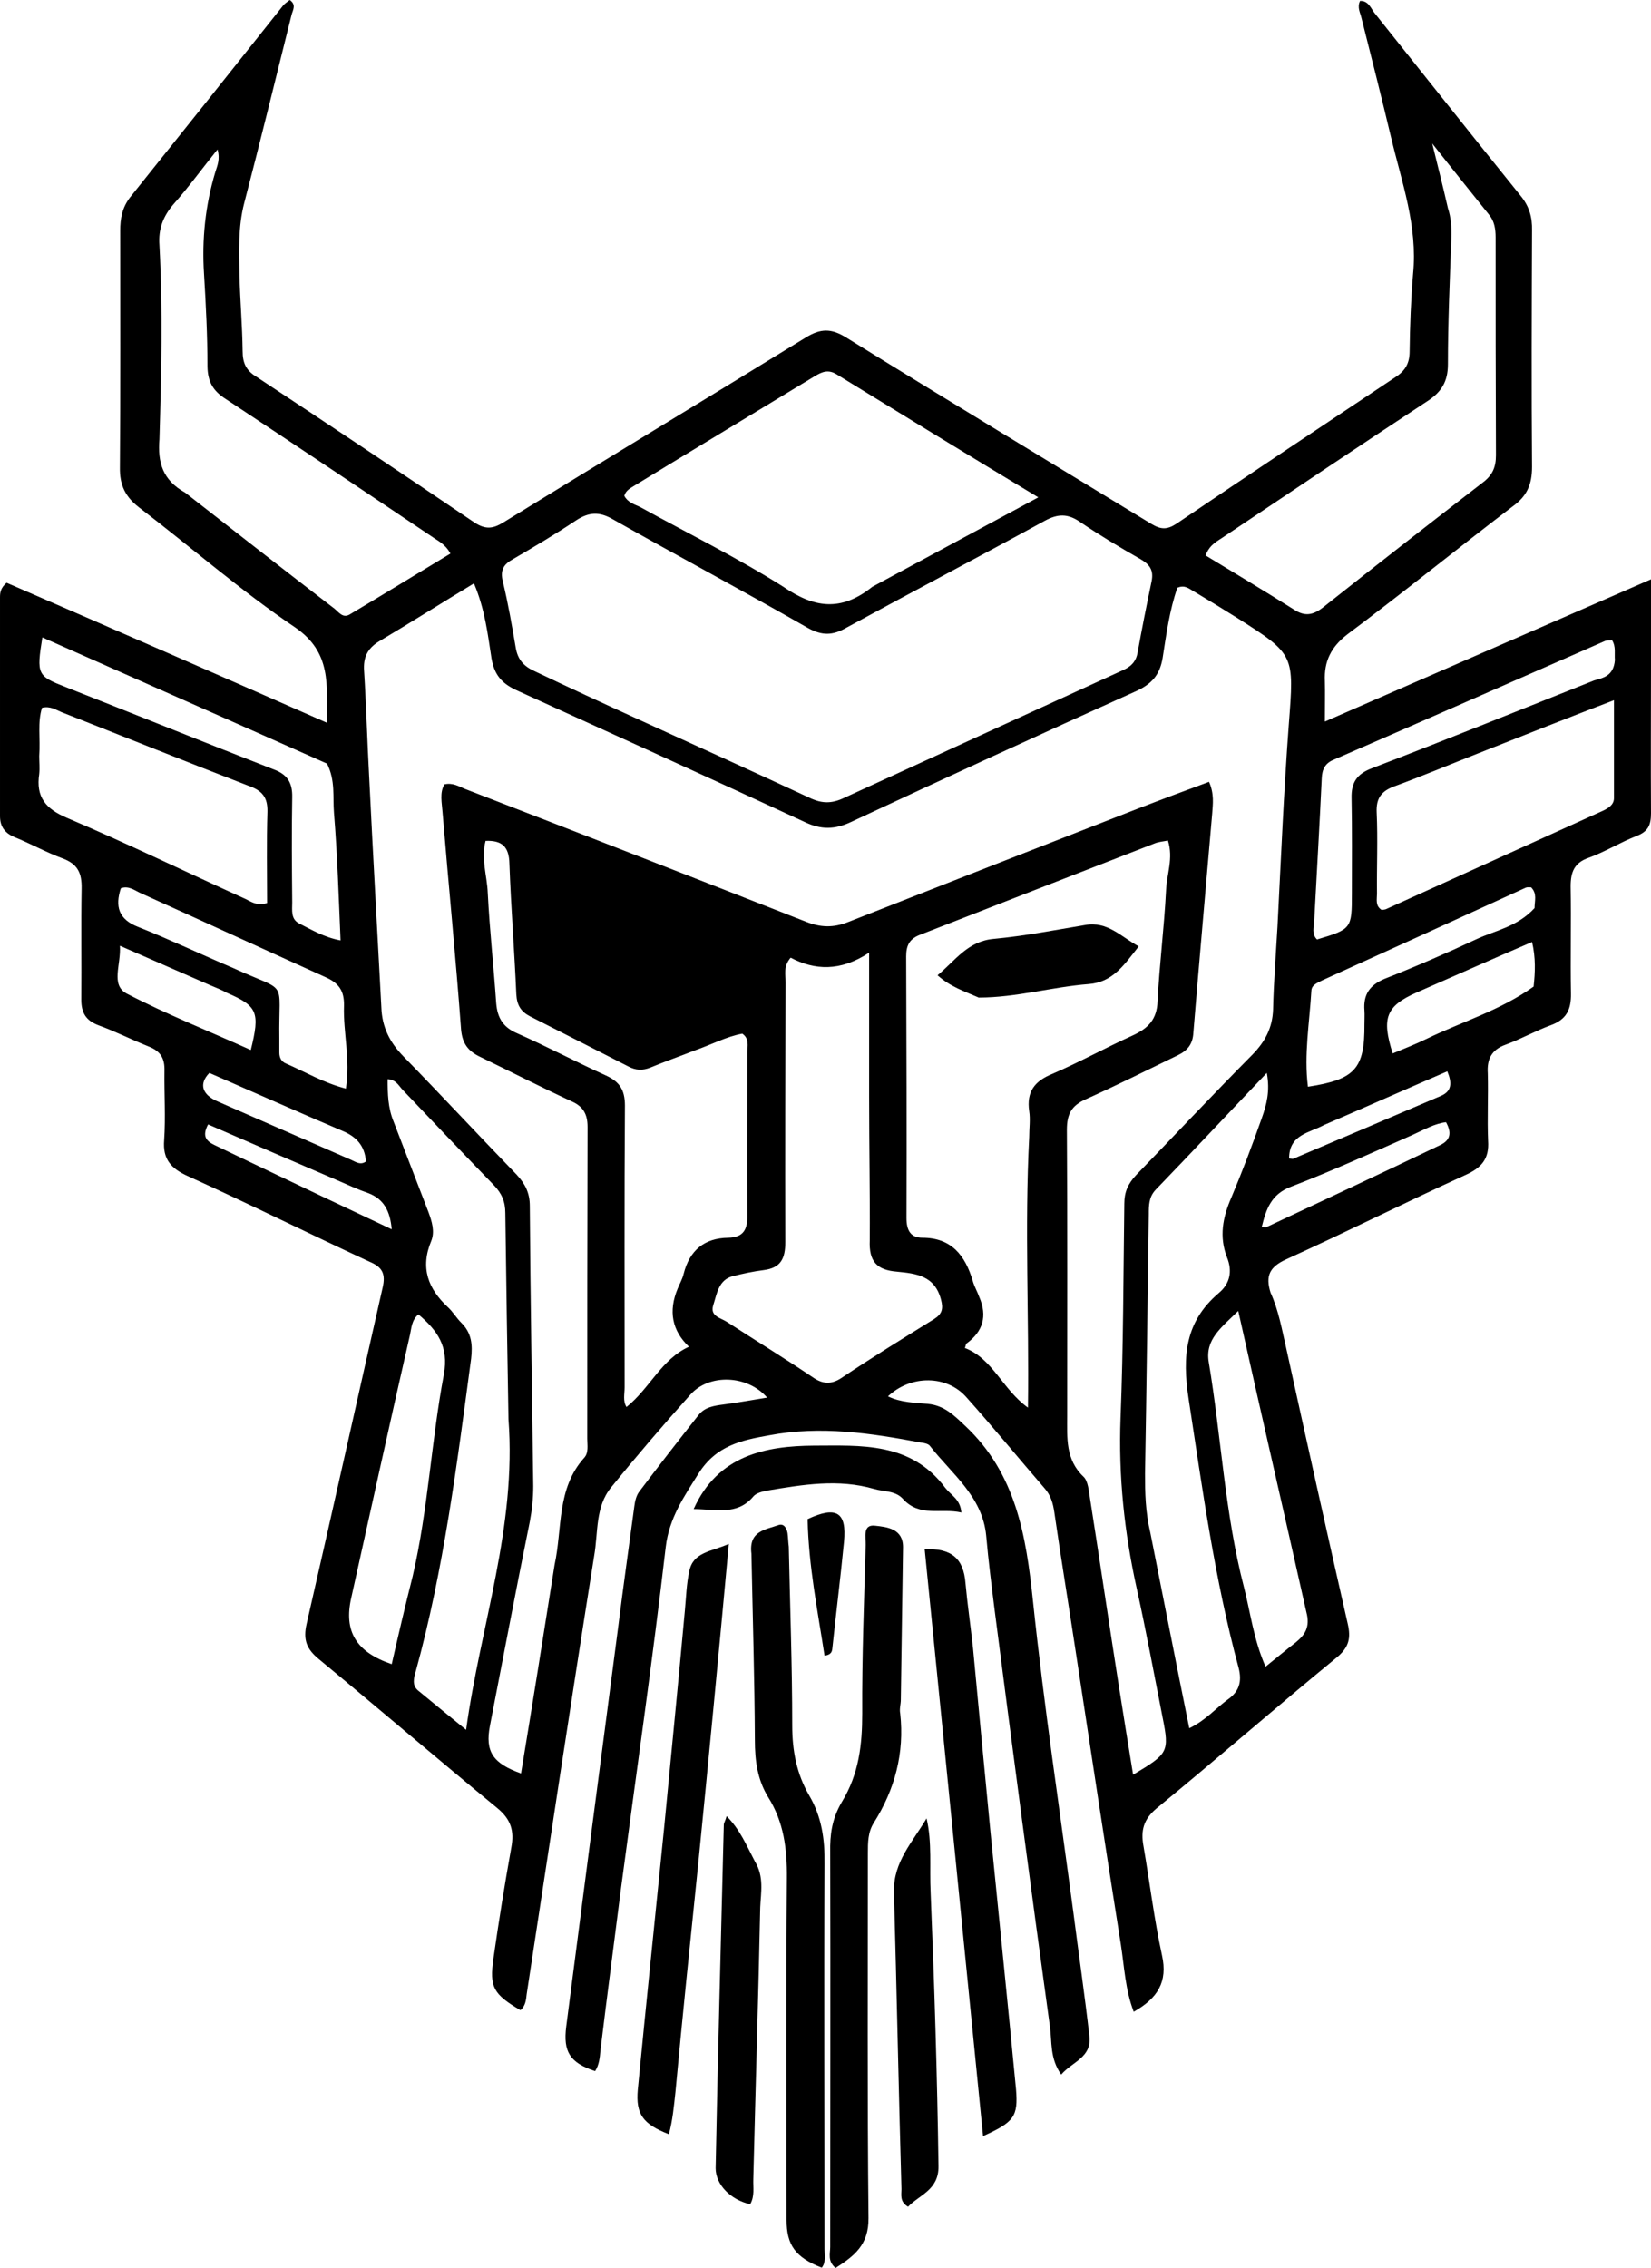 <?xml version="1.0" encoding="UTF-8"?>
<svg id="Capa_2" data-name="Capa 2" xmlns="http://www.w3.org/2000/svg" viewBox="0 0 526 722.3">
  <g id="Capa_1-2" data-name="Capa 1">
    <g id="Capa_1-3" data-name="Capa 1">
      <g id="Layer_1" data-name="Layer 1">
        <g>
          <path d="M409.9,429.9c6.5,29.5,12.9,58.4,19.5,87.3,1,4.4,.4,7.3-3.2,10.4-19.4,15.9-38.3,32.4-57.7,48.3-4.2,3.5-5.1,7.1-4.2,12,2,11.6,3.4,23.3,5.9,34.8,1.9,8.5-1.4,13.7-9,18-2.7-7-3-14.3-4.1-21.4-5-31.4-9.7-62.7-14.5-94.1-2.2-14.5-4.6-29.1-6.7-43.6-.4-2.8-1.1-5.3-3-7.5-8.4-9.7-16.5-19.6-25-29.1-6.2-7.1-17.7-7.2-25-.3,4.1,2,8.6,2,12.7,2.4,5.2,.5,8.2,3.5,11.9,7,16.2,15.2,19.4,34.9,21.6,55.8,3.5,33.3,8.5,66.3,12.9,99.4,1.7,13.2,3.6,26.2,5.1,39.3,.7,6.7-5.5,8-9,12.1-3.7-5.2-2.9-10.5-3.6-15.3-6.1-44.1-11.9-88.4-17.6-132.5-1-8-2-15.8-2.7-23.8-1.2-12.6-11-19.7-18-28.7-.5-.6-1.9-.9-2.9-1-16-3-31.8-5.4-48.2-2.3-9,1.6-16.9,3.3-22.5,12.1-4.7,7.5-9.4,14.2-10.5,23.5-4.2,36.2-9.4,72.1-14.2,108.3-2.2,17.3-4.5,34.7-6.6,52-.2,2.3-.4,4.6-1.7,6.6-8.1-2.7-10.2-6.2-9.2-14.2,5.5-42.5,11-85,16.6-127.6,1.6-12.8,3.4-25.4,5.1-38.1,.2-1.6,.6-3.4,1.6-4.7,6.2-8.2,12.5-16.3,18.9-24.4,2-2.5,4.9-2.9,7.9-3.3,4.5-.6,9-1.4,13.9-2.2-6.2-7.2-18.4-7.7-24.4-1-8.6,9.6-17.1,19.5-25.3,29.6-5.1,6.2-4.1,14.4-5.4,21.8-7.4,46.5-14.4,93.1-21.5,139.6-.2,1.9-.4,3.8-2,5.1-8.6-5.1-9.9-7.3-8.6-16.4,1.7-11.9,3.6-23.7,5.7-35.4,1-5.3-.1-9-4.5-12.6-19.1-15.7-37.8-31.7-56.8-47.4-3.9-3.2-5.1-6.1-3.9-11.3,8.2-35.7,16.1-71.3,24.2-107,1-4.3,0-6.5-4-8.2-19.5-9-38.7-18.6-58.2-27.4-5.2-2.4-7.9-5.3-7.4-11.4,.5-7.3,0-14.8,.1-22.1,.1-3.9-1.2-6.2-5-7.7-5.5-2.2-10.6-4.8-16.1-6.8-3.9-1.5-5.4-3.9-5.4-8.1,.1-11.8-.1-23.7,.1-35.4,.1-4.9-1.2-7.8-6-9.6-5.2-1.9-10.2-4.7-15.4-6.8-3.1-1.3-4.6-3.4-4.6-6.7v-69.6c0-1.4,.1-3,2.1-4.7,33.5,14.5,67.3,29.3,102.1,44.6-.1-12.1,1.5-22.4-10.2-30.4-17.2-11.6-33.1-25.5-49.7-38.2-4.4-3.4-6.2-7.1-6.1-12.8,.2-25,.1-50.2,.1-75.3,0-3.9,.6-7.3,3.1-10.6C57.6,42.7,73.9,22.3,90.1,1.9c.6-.8,1.5-1.3,2.2-1.9,2.2,1.5,1,3.2,.6,4.7-5,20-9.9,40.1-15.1,60-2,7.7-1.6,15.4-1.5,23.1,.2,8,.9,15.9,1,24,0,3.8,1.1,6.2,4.4,8.2,23.2,15.3,46.3,30.7,69.3,46.3,3.6,2.4,6,2.2,9.5,0,32-19.7,64.2-39.1,96.2-58.8,4.7-2.9,8.1-3,12.9,0,32.3,20,64.8,39.6,97.3,59.4,3,1.8,5,1.8,7.9-.1,23.2-15.7,46.5-31.2,69.8-46.7,3.1-2,4.5-4.4,4.5-8.2,.1-8.2,.4-16.4,1.1-24.7,1.5-15.2-3.6-29.1-7-43.4-3-12.6-6.2-25.3-9.4-37.9-.4-1.8-1.5-3.5-.5-5.6,2.6-.1,3.4,2.2,4.5,3.7,15.6,19.5,31.1,39.1,46.7,58.4,2.7,3.3,3.7,6.8,3.6,11-.1,25-.2,50.2,0,75.3,0,5.7-1.7,9.4-6.2,12.6-17.6,13.4-34.8,27.4-52.6,40.7-5.2,4-7.5,8.6-7.2,14.9,.1,3.8,0,7.5,0,12.9,34.8-15.2,68.8-30,103.9-45.3v27.1c0,15.8-.1,31.6,0,47.4,0,3.7-.9,5.8-4.5,7.2-5.2,2-10.1,5.1-15.4,7-4.6,1.6-5.7,4.6-5.7,9.1,.2,11.4-.1,22.8,.1,34.1,.1,5.2-1.5,8.3-6.4,10.1-4.9,1.8-9.5,4.4-14.4,6.2-4.5,1.6-6,4.6-5.7,9.1,.2,7.2-.2,14.3,.1,21.5,.4,5.8-2.1,8.6-7.2,10.9-19.1,8.7-38,18.2-57.2,26.9-5.2,2.4-6.6,5.2-4.9,10.6,2.6,5.7,3.6,11.7,5.1,18.2m-233.2,68.4c2.5-11.5,.6-24.2,9.4-34,1.5-1.6,1-4,1-6.1,0-33.1,0-66.1,.1-99.3,0-4.2-1.5-6.6-5.2-8.2-9.9-4.6-19.5-9.5-29.2-14.2-3.7-1.8-5.5-4.2-5.9-8.6-1.7-23-4-46.2-5.9-69.2-.2-3-1-6.2,.6-8.9,2.6-.6,4.5,.6,6.4,1.4,36.3,14,72.7,28.2,108.9,42.4,4.6,1.8,8.6,1.9,13.2,.1,30.8-12.1,61.7-24.2,92.5-36.2,7.5-2.9,15-5.7,22.6-8.5,1.7,3.9,1.2,7.1,1,10.1-2,23.3-4.1,46.5-6,69.8-.2,3.7-1.9,5.7-5,7.2-9.7,4.7-19.5,9.6-29.3,14-4.5,2-6,4.7-6,9.7,.2,30.4,.1,60.7,.1,91.1,0,7-.6,13.9,5.2,19.4,1.5,1.4,1.7,4.7,2.1,7.1,3.1,19.7,6,39.5,9.1,59.2,1.5,9.5,3,18.8,4.6,28.6,11.2-6.7,11.6-7.2,9.4-18.2-2.7-13.7-5.2-27.3-8.2-40.9-4-18-5.9-36-5.2-54.5,.9-22.8,.9-45.5,1.2-68.3,0-3.7,1.2-6.3,3.7-9,12.4-12.8,24.6-25.8,37.1-38.4,4.1-4.2,6.4-8.6,6.6-14.4,.2-8.9,.9-17.7,1.4-26.4,1.1-21.4,2-42.9,3.6-64.3,1.7-22.3,2-22.3-16.6-34.1-4.6-2.9-9.2-5.7-13.9-8.5-1.4-.8-2.7-2-5-1-2.5,7.1-3.5,14.8-4.7,22.4-.9,5.3-3.4,8.2-8.4,10.5-30.5,13.7-60.7,27.6-90.9,41.7-5.1,2.4-9.5,2.5-14.7,0-30.7-14.2-61.3-28.1-91.9-42-4.7-2.2-7-4.9-7.9-10.1-1.2-7.7-2.1-15.7-5.6-23.9-10.4,6.3-20.2,12.5-30.3,18.5-3.7,2.3-5,5.1-4.7,9.4,.7,11.1,1,22.3,1.6,33.4,1.2,24.5,2.6,49.2,3.9,73.7,.2,6.2,2.6,11.1,7,15.6,12.1,12.4,24,25.2,36.1,37.7,2.7,2.9,4.2,5.8,4.2,10,.2,29.7,.7,59.4,1.1,89.2,0,3.8-.4,7.6-1.1,11.3-4.4,21.6-8.5,43.4-12.7,65-1.6,8.2,.9,12,9.9,15.2,3.6-21.8,7.1-43.6,10.7-66.5m26-269.5c18.6,8.5,37.2,16.9,55.7,25.5,3.5,1.6,6.6,1.6,10.1,0,29.5-13.5,59.1-27.1,88.7-40.6,2.6-1.1,4.6-2.5,5.2-5.7,1.4-7.7,2.9-15.3,4.5-22.9,.7-3.5-.6-5.3-3.5-7-6.5-3.7-13-7.6-19.2-11.8-4-2.8-7.2-2.7-11.4-.4-21,11.5-42.2,22.6-63.3,34.1-4.2,2.4-7.6,2.5-12.1,0-20.6-11.8-41.6-23-62.3-34.7-4.2-2.4-7.5-2.2-11.5,.4-6.6,4.4-13.5,8.5-20.2,12.4-2.9,1.6-4.1,3.4-3.2,7.1,1.7,7,2.9,14,4.1,21,.6,3.7,2.4,5.9,5.9,7.5,10.5,5,21.1,9.9,32.5,15.1m125.2,133.3c0-2.8,.4-5.6,0-8.2-.9-6.2,1.7-9.6,7.4-11.9,8.6-3.7,16.9-8.3,25.3-12.1,5.1-2.3,8-5.1,8.2-11.1,.6-11.8,2.1-23.4,2.7-35.2,.2-5.2,2.4-10.2,.6-15.9-1.5,.3-3,.4-4.2,.9-25,9.7-50.1,19.5-75,29.2-3.2,1.3-4.2,3.4-4.2,6.8,.1,27.8,.2,55.7,.1,83.3,0,3.8,1.2,6.3,5.1,6.3,9.2,0,13.6,5.6,16,13.7,.5,1.8,1.5,3.5,2.1,5.2q3.9,9-4.1,14.8c-.2,.1-.2,.8-.5,1.4,8.9,3.4,12,13.2,20.1,19,.4-29-1.1-57.1,.4-86.2m-50-175.2c17.4-9.4,34.6-18.6,52.9-28.5-22.4-13.5-43.3-26.3-64.3-39.2-2.6-1.6-4.6-.8-6.9,.6-19.1,11.6-38.2,23.1-57.2,34.7-1.4,.9-3,1.6-3.5,3.4,1,2,3.1,2.7,4.9,3.5,15.4,8.5,31.1,16.2,45.8,25.5,9.8,6.7,18.3,8,28.3,0m-1,162.7v-46.2c-9.2,6.1-17.4,5.6-25,1.6-2.4,2.8-1.6,5.4-1.6,7.8-.1,27.6-.2,55.1-.1,82.7,0,5.3-1.4,8.3-6.9,9-3.2,.4-6.5,1.1-9.7,1.9-4.7,1.1-5.2,5.7-6.4,9.4-1,3.4,2.4,3.9,4.4,5.2,9.1,5.9,18.4,11.6,27.3,17.6,3.1,2.2,5.9,2.4,9.1,.3,9.7-6.5,19.6-12.6,29.6-18.8,2.5-1.6,3-3.2,2.2-6.2-2-7.7-8-8.3-14-8.9-6.4-.5-9-3.2-8.7-10,.1-14.7-.2-29.4-.2-45.4M461.3,66.3c1,3,1.2,6.2,1.1,9.4-.5,13.4-1.1,26.9-1.1,40.3,0,5.6-2.1,8.9-6.6,11.8-21.6,14.2-43.1,28.6-64.6,43-2.1,1.5-4.7,2.5-6,6.1,9.4,5.7,18.9,11.4,28.1,17.2,3.5,2.3,6.1,1.9,9.5-.8,16.9-13.4,33.8-26.6,50.8-39.7,3-2.3,4.1-4.8,4.1-8.6-.1-23.1-.1-46.3-.1-69.4,0-2.7-.4-5.1-2-7.1-5.7-7.1-11.5-14.3-18.2-22.8,1.9,7.7,3.4,13.6,5,20.6M59,156.9c15.9,12.4,31.6,24.7,47.5,36.9,1.4,1.1,2.7,3.2,4.9,1.9,10.6-6.3,21.2-12.8,32.1-19.4-1.6-3-3.9-4-5.6-5.2-22-14.8-44-29.5-66.1-44.1-3.9-2.5-5.6-5.4-5.7-10.2,0-9.9-.5-19.7-1.1-29.6-.7-11,.4-21.8,3.6-32.4,.6-2,1.6-4,.7-7.2-5,6.2-9.2,12-13.9,17.3-3.4,3.9-5,8-4.6,13.2,1.1,20.6,.6,41.2,0,61.8-.6,7.4,1,13,8.2,17m162.2,177.7c-4.6,1.8-9.4,3.5-14,5.4-2.5,1-4.7,.9-7.1-.4-10.4-5.3-20.7-10.6-31.2-15.9-2.9-1.5-4.2-3.5-4.4-7-.6-13.9-1.7-27.7-2.2-41.6-.1-5.6-2.5-7.5-7.6-7.3-1.5,5.8,.5,11.1,.7,16.6,.6,11.8,1.9,23.5,2.7,35.2,.4,4.6,2.2,7.6,6.7,9.5,9.5,4.2,18.7,9.1,28.2,13.4,4.4,2,6.1,4.6,6.1,9.6-.2,29.8-.1,59.8-.1,89.7,0,2.2-.6,4.4,.6,6.3,7.4-5.9,11.1-15.2,19.9-19.2q-8.1-7.7-3.6-18.5c.6-1.5,1.5-3,1.9-4.7,1.9-7.5,6.6-11.4,14.2-11.5,4.9-.1,6.2-2.7,6.1-7.2-.1-17.3,0-34.5,0-51.9,0-2,.7-4.3-1.6-5.9-5,.9-9.6,3.4-15.3,5.4m145.3,153.6c4.1,20.5,8.1,41.1,12.4,62.2,5.2-2.5,8.4-6.3,12.2-9.1,3.6-2.5,4.7-5.6,3.5-10.2-7.6-28.1-11.5-56.8-15.9-85.5-2.1-13.8-1.1-24.7,9.6-33.8,3.6-3,4.4-7,2.6-11.4-2.5-6.5-1.4-12.6,1.4-19,3.5-8.3,6.7-16.8,9.7-25.3,1.5-4.2,2.7-8.6,1.6-14.4-12.4,13-23.9,25.3-35.5,37.3-2.1,2.3-2.1,4.9-2.1,7.7-.4,27.6-.7,55.1-1.2,82.7,0,6,.1,12,1.7,18.8m-204.5-36.2c-.4-21.9-.7-43.8-1-65.6,0-3.7-1.1-6.3-3.7-9-9.7-10-19.4-20.2-29.1-30.4-1.2-1.3-2.1-3.2-4.7-3.3,0,4.7,.1,9.1,1.9,13.5,3.7,9.6,7.4,19.2,11.1,28.8,1.1,3,2.1,6.2,.9,9.2-3.6,8.6-1,15.3,5.4,21.2,1.5,1.4,2.6,3.3,4.1,4.8,3.4,3.3,3.7,7.1,3.2,11.5-4.5,33.5-8.7,67.2-17.7,99.8-.6,2-1.1,4.2,.7,5.8,4.7,3.9,9.5,7.8,15.4,12.6,4.6-33.4,16.1-64.5,13.5-98.9M471,239.9c-8.9,3.5-17.7,7.2-26.7,10.5-4.1,1.5-5.9,3.7-5.7,8.3,.4,8.6,0,17.3,.1,25.9,0,1.8-.6,3.9,1.5,5.2,.6-.1,1.2-.1,1.7-.4,23-10.4,46-20.9,68.8-31.2,1.7-.8,3.5-1.9,3.5-4v-31.2c-14.9,5.7-28.5,11.1-43.2,16.9m-458.5,.9c0,1.9,.2,3.8,0,5.7-1.1,7.3,2,11.1,8.9,14,19.1,8.1,37.8,17.2,56.8,25.8,1.9,.9,3.6,2.3,6.9,1.3,0-9.5-.2-19.4,.1-29.1,.1-4.6-1.7-6.7-5.9-8.2-20-7.7-39.8-15.7-59.7-23.5-1.9-.8-3.6-2-6.2-1.4-1.5,4.7-.5,9.5-.9,15.4m91.7,2.4c-30.1-13.4-60.3-26.7-90.7-40.2-1.9,11.8-1.6,12.3,7.4,15.8,22.1,8.7,44.1,17.6,66.2,26.2,4.4,1.6,6.1,4.2,6,8.9-.2,11.1-.1,22.3,0,33.5,0,2.5-.5,5.3,2.2,6.7,4,2,7.9,4.4,13.2,5.4-.6-13.9-1-27.3-2.1-40.7-.4-5,.5-10.2-2.2-15.6m312,270.2c-7.1-31.6-14.4-63.2-21.7-95.9-5.5,5.4-10.6,9.1-9.4,16.3,4,23.8,5.1,48.1,11.2,71.6,2.1,8.2,3.1,16.8,6.9,25.4,3.6-2.9,6.6-5.4,9.7-7.8,2.8-2.3,4.6-4.8,3.3-9.6m-284.7-11.5c4.9-21.1,5.9-42.9,9.9-64.1,1.7-9.1-2.2-14.2-8.1-19.2-2.2,1.9-2.2,4.4-2.7,6.6-6.4,28-12.5,55.8-18.7,83.7-2.4,10.6,1.5,17.2,12.9,21.1,2.1-9.2,4.2-18.2,6.7-28.1M514.5,210.2c-.2-2,.4-4.2-.9-6.3-.7,.1-1.6-.1-2.4,.3-28.8,12.6-57.6,25.3-86.4,37.8-2.6,1.1-3.6,3-3.7,5.9-.7,15.2-1.6,30.2-2.4,45.4-.1,1.9-.9,4.2,.9,5.9,11-3.3,11.1-3.4,11.1-14.7,0-10.1,.1-20.2-.1-30.4-.1-4.9,1.7-7.6,6.4-9.4,23.7-9.1,47.3-18.6,70.9-28,2.7-.8,6.2-1.3,6.6-6.5M74.3,308.3c17.9,8.2,14.4,2.9,14.7,22.5v4.4c0,1.6,.6,2.9,2.1,3.5,6.2,2.7,12.1,6.2,19.1,8,1.5-9.4-.9-17.8-.6-26.4,.1-4.7-1.6-7.2-5.9-9.1-19.7-8.9-39.5-18-59.2-26.9-1.7-.8-3.6-2.3-6-1.4-1.9,5.8-.7,9.9,5.5,12.3,10.1,4,19.7,8.6,30.3,13.1m414.6-19.1c0-2.3,.9-4.6-1.1-6.6-.6,0-1.2-.1-1.7,.1-21.6,9.9-43.2,19.7-64.8,29.5-1.5,.8-3.4,1.4-3.5,3.3-.6,10.2-2.4,20.4-1.1,30.6,15-2.3,18.1-5.7,18-19.9,0-1.5,.1-2.9,0-4.4-.4-5.1,1.7-8.1,6.5-10.1,9.9-3.9,19.6-8.1,29.2-12.6,6-2.8,13-3.9,18.5-9.9m-.3,25c.5-4.6,.7-9.1-.5-14.2-12.6,5.4-24.7,10.8-36.8,16.1-9.7,4.3-11.2,8.1-7.6,19.4,3.6-1.5,7.2-2.9,10.7-4.6,11.3-5.5,23.4-9,34.2-16.7m-421.8-.5c-9.2-4-18.5-8.1-28.6-12.5,.4,6.1-3,12.4,2.1,15.2,12.9,6.7,26.3,12,39.6,18,3-12.1,2.1-14-7.6-18.2-1.6-.9-3.1-1.5-5.5-2.5m383.1,47.8c-12.7,5.6-25.5,11.4-38.5,16.4-6.4,2.4-8,7.1-9.4,12.8,.7,.1,1.2,.3,1.5,.1,18.5-8.7,37-17.3,55.3-26.1,3.4-1.6,3.7-4,1.9-7.3-3.6,.4-6.8,2.3-10.8,4.1m-343.1,14.1c-13.5-5.8-27-11.6-40.5-17.5-2.1,3.9-.4,5.4,2.1,6.6,4,1.9,7.9,3.8,11.9,5.7,14.6,7,29.2,13.9,44.5,21.1-.5-5.8-2.5-9.6-7.4-11.5-3.2-1.1-6.5-2.6-10.6-4.4m-40.1-33.9c-3.4,3.5-2.4,7,2.9,9.2,14.1,6.2,28.2,12.3,42.3,18.5,1.4,.6,2.9,1.8,4.7,.5-.4-4.9-2.9-7.8-7.4-9.7-13.9-5.9-27.8-12.1-42.5-18.5m355.1,16.6c-4.6,2.5-11.1,3-11.1,10.6,.6,.1,1.1,.3,1.4,.1,15.6-6.6,31.3-13.3,47-20,3.5-1.5,3.5-4.2,2-7.8-13,5.6-25.6,11.2-39.3,17.1Z"/>
          <path d="M268.2,573.9c5.5-9,6.5-18.3,6.5-28.2-.1-17.8,.6-35.8,1.1-53.6,.1-2.4-1.1-6.7,3-6.2,3.7,.4,8.9,.9,8.9,6.8-.2,16.2-.5,32.4-.7,48.6,0,1.5-.5,2.9-.2,4.4,1.4,12.6-1.7,24.2-8.4,34.8-1.9,3-1.9,6.3-1.9,9.7,0,38.7-.2,77.5,.2,116.2,.1,8.6-4.6,12.1-10.5,15.9-2.6-2.2-1.7-4.6-1.7-6.7,0-41.9,.1-83.9,0-125.7-.1-5.5,.5-10.6,3.7-16Z"/>
          <path d="M239.4,494.8c-.9-7.3,4.5-7.6,8.6-9.1,1.7-.6,2.6,.9,2.9,2.5,.2,1.4,.2,2.9,.4,4.4,.4,19,1.1,37.9,1.1,56.9,0,8.1,1.4,15.4,5.4,22.3,4,6.8,5,13.9,4.9,21.8-.2,40.9,0,81.8,0,122.7,0,2,.5,4.2-.9,5.9-8.4-3.3-11.2-7.2-11.2-15.2,0-36.3-.2-72.5,.1-108.8,.1-9.4-1-18-6-25.9-3.4-5.6-4.2-11.6-4.2-18.1-.1-19.7-.7-39.3-1.1-59.4Z"/>
          <path d="M222.4,594.1c-2.5,24.4-5,48.3-7.2,72.1-.5,4.6-.9,9.1-2.1,13.5-8.2-3.2-10.6-6.3-9.9-14.2,2.7-27.8,5.6-55.7,8.4-83.5,2.2-23,4.5-46,6.6-69.1,.4-4.2,.5-8.5,1.4-12.5,1.2-6.1,6.9-6.2,12.6-8.7-3.2,34.8-6.4,68.3-9.8,102.4Z"/>
          <path d="M310,524.9c1.9,20,3.7,39.5,5.6,58.9,2.7,27.2,5.5,54.4,8.1,81.6,.7,8.7-.6,10.4-10.5,14.9-6.2-62.6-12.4-124.7-18.6-186.9,8.6-.4,12.4,3,13,10.8,.6,6.6,1.6,13.3,2.4,20.7Z"/>
          <path d="M296.5,602.8c1.2,29.5,2.1,58.3,2.5,87.1,.1,7.6-6.1,9.1-9.7,12.9-2.7-1.6-2.1-3.8-2.1-5.6-.9-31.6-1.5-63.1-2.4-94.7-.2-9.6,6-15.9,10.4-23.4,1.8,7.7,.9,15.5,1.3,23.7Z"/>
          <path d="M240.5,592.8c3,4.9,1.9,9.9,1.7,14.7-.6,28.8-1.5,57.7-2.2,86.5-.1,2.7,.5,5.4-1,8-6.2-1.4-11-6.2-11-11.5,.7-36.4,1.7-72.9,2.6-109.3,0-.6,.4-1.1,.9-2.8,4.3,4.3,6.3,9.3,9,14.4Z"/>
          <path d="M301.2,473.9c1.9,2.4,4.7,3.5,5.1,7.8-6.5-1.5-13.2,1.6-18.6-4.3-2.4-2.7-6.1-2.3-9.2-3.2-11.4-3.3-22.6-1.4-34,.5-1.6,.3-3.6,.8-4.5,1.9-5.2,6.2-12.1,4-19,4,7.7-17.2,23.1-20.1,38.3-20.2,14.8,0,30.9-1.3,41.9,13.5Z"/>
          <path d="M257.3,483.8c9.2-4.3,12.5-2.2,11.6,7.2-1.1,11.3-2.5,22.5-3.7,33.8-.1,1-.2,2.2-2.5,2.5-2.2-14.4-5.1-28.6-5.4-43.5Z"/>
          <path d="M311.8,317.7c-4.5-2-9-3.4-13.1-7.1,5.7-4.7,9.6-10.9,18-11.6,9.7-.9,19.4-2.8,29-4.4,7.1-1.3,11.4,3.7,17.1,6.8-4.6,5.8-8.2,11.4-15.9,12-11.7,.9-23,4.3-35.1,4.3Z"/>
        </g>
      </g>
    </g>
  </g>
</svg>